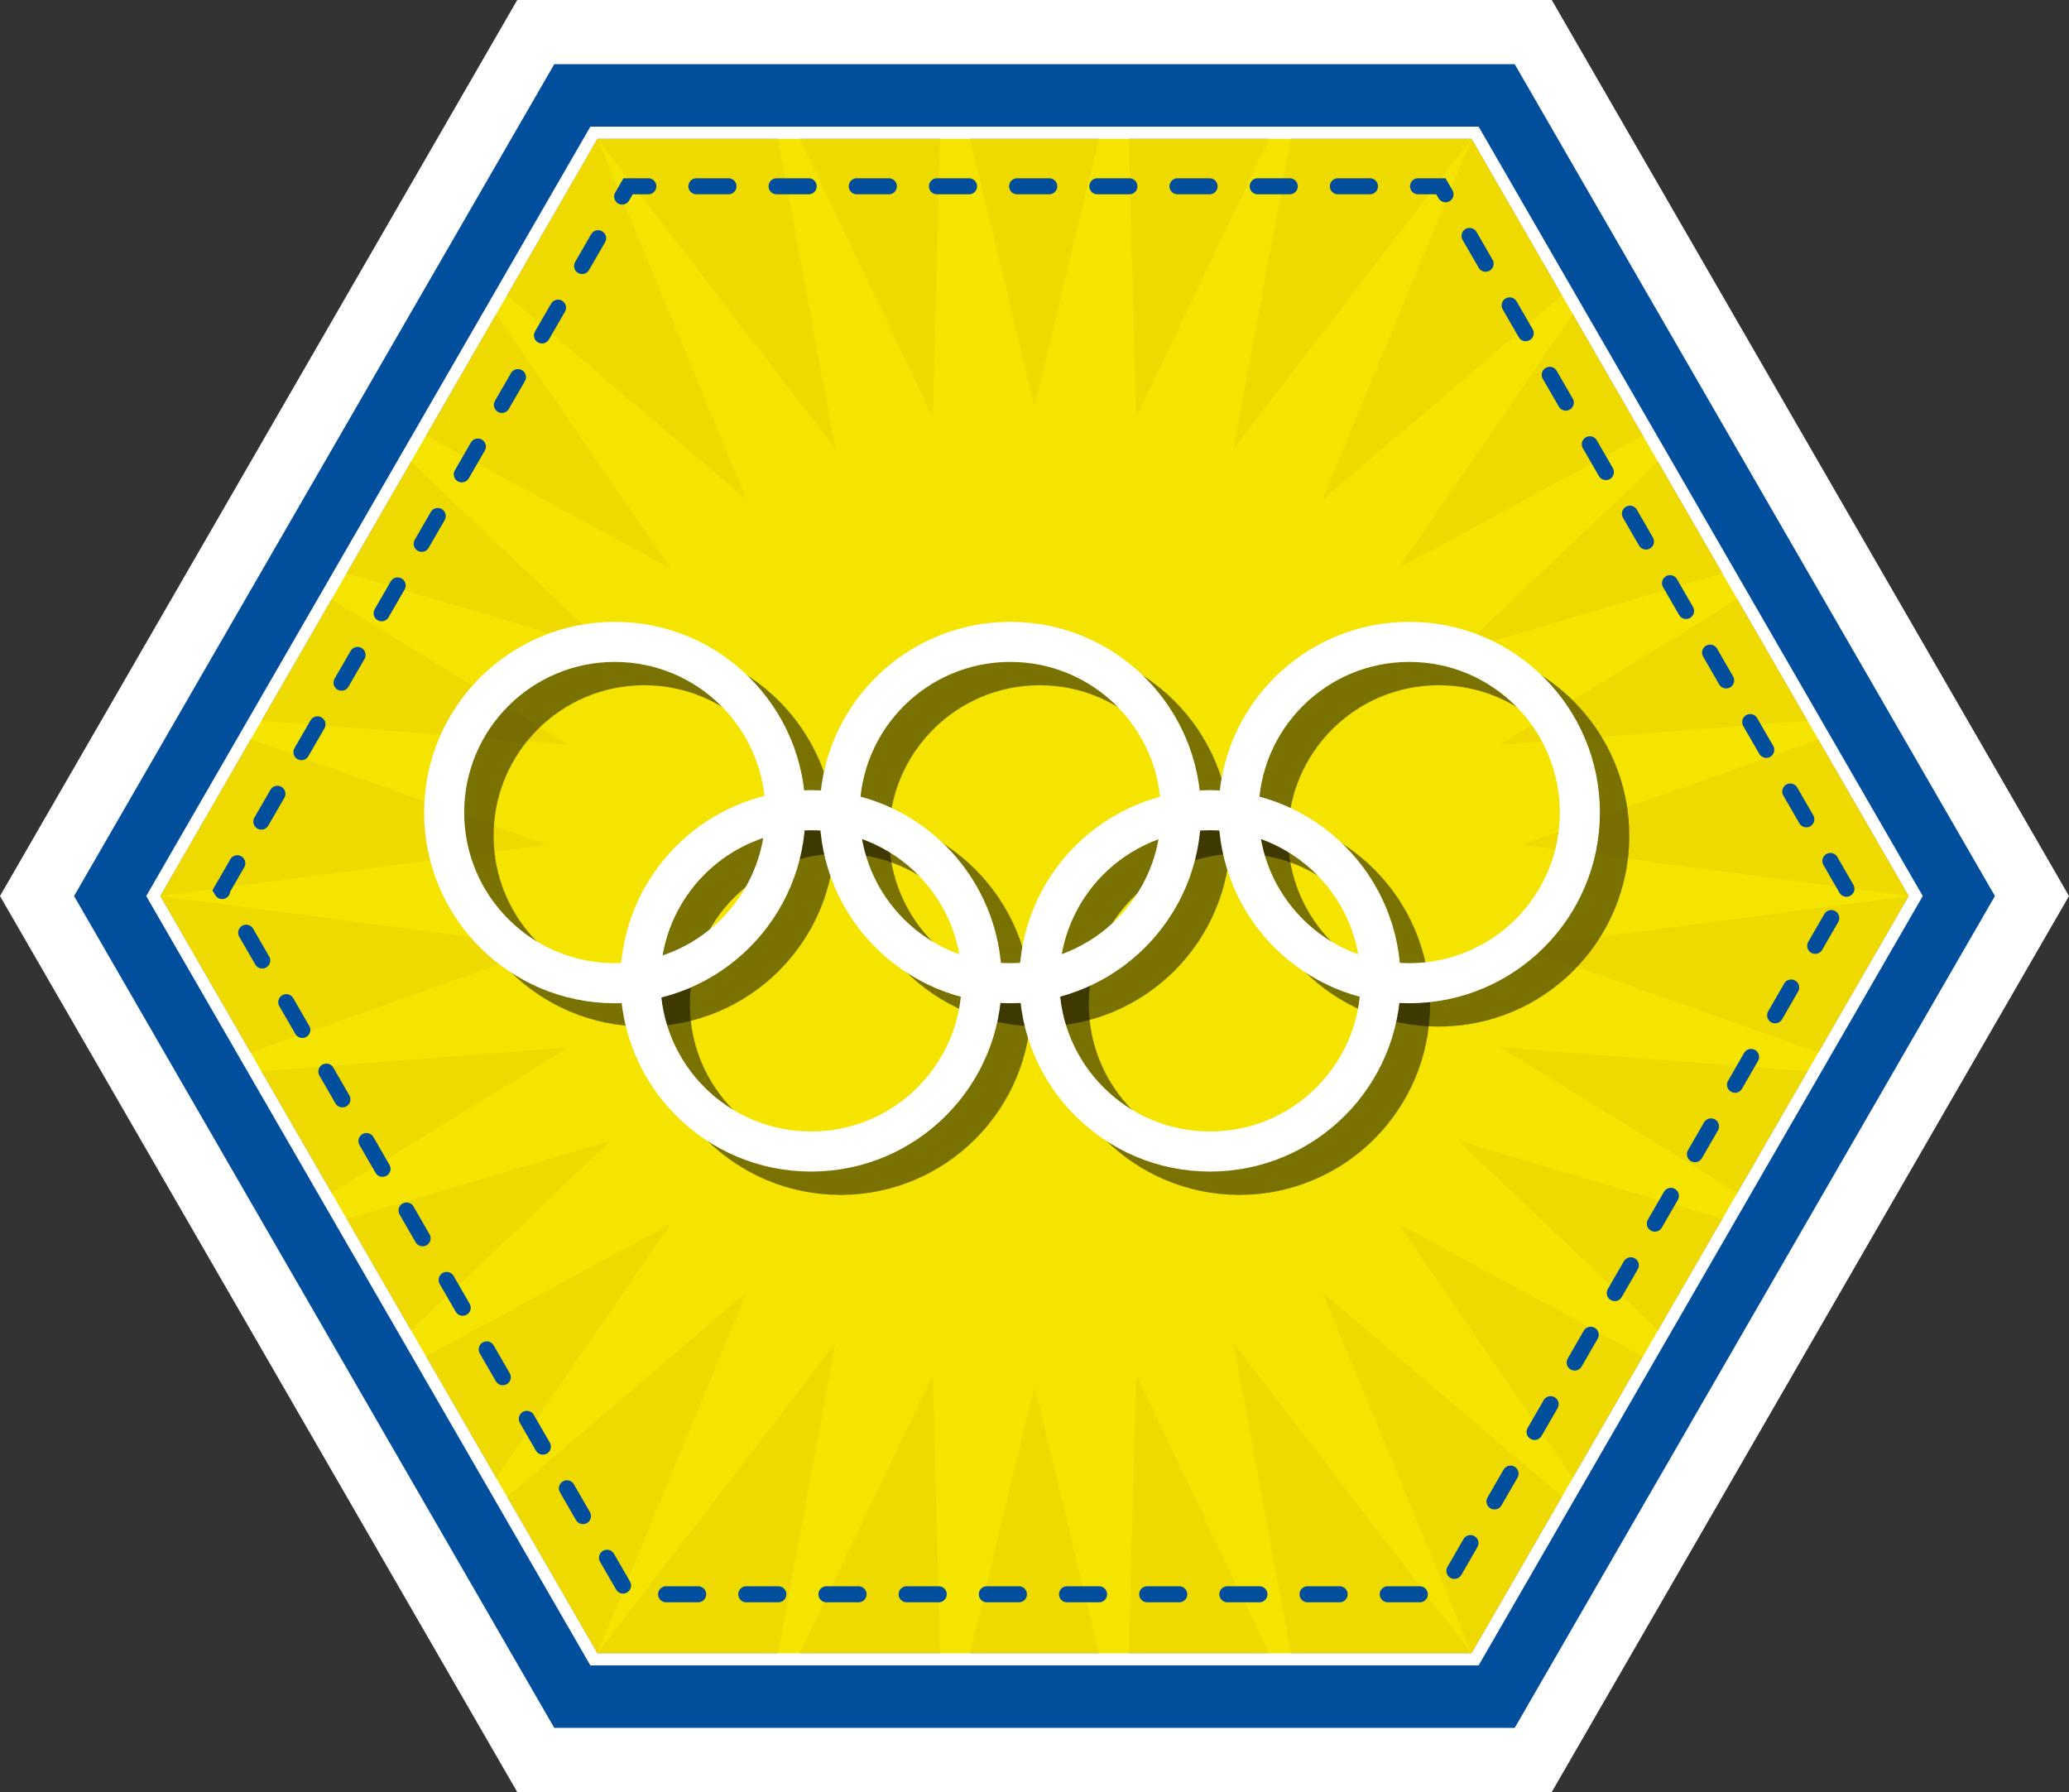 <?xml version="1.0" encoding="UTF-8" standalone="no"?>
<!-- Created with Inkscape (http://www.inkscape.org/) -->

<svg
   width="258.04mm"
   height="223.469mm"
   viewBox="0 0 258.04 223.469"
   version="1.1"
   id="svg1"
   xml:space="preserve"
   inkscape:version="1.3.2 (091e20e, 2023-11-25, custom)"
   sodipodi:docname="Especialidades.svg.svg.2024_10_26_11_42_37.0.svg"
   xmlns:inkscape="http://www.inkscape.org/namespaces/inkscape"
   xmlns:sodipodi="http://sodipodi.sourceforge.net/DTD/sodipodi-0.dtd"
   xmlns="http://www.w3.org/2000/svg"
   xmlns:svg="http://www.w3.org/2000/svg"><rect x="0" y="0" width="258.04" height="223.469" fill="#333333" stroke="none"/><sodipodi:namedview
     id="namedview1"
     pagecolor="#ffffff"
     bordercolor="#000000"
     borderopacity="0.25"
     inkscape:showpageshadow="2"
     inkscape:pageopacity="0.0"
     inkscape:pagecheckerboard="0"
     inkscape:deskcolor="#d1d1d1"
     inkscape:document-units="mm"
     inkscape:zoom="2.8284271"
     inkscape:cx="6831.3586"
     inkscape:cy="712.23331"
     inkscape:window-width="1291"
     inkscape:window-height="981"
     inkscape:window-x="-8"
     inkscape:window-y="0"
     inkscape:window-maximized="0"
     inkscape:current-layer="g8"
     showguides="true" /><defs
     id="defs1" /><g
     inkscape:groupmode="layer"
     id="layer3"
     inkscape:label="Capa 2"
     transform="translate(-2384.766,-1205.953)"><g
       id="g546"><g
         id="g648"
         transform="translate(0,643.467)"><g
           id="g636"
           transform="translate(312.738,-11.642)"
           style="fill:#7c7200;fill-opacity:1;stroke:#7c7200;stroke-opacity:1"><path
             sodipodi:type="star"
             style="display:inline;fill:#efda00;fill-opacity:1;stroke:#efda00;stroke-width:8;stroke-linecap:round;stroke-linejoin:miter;stroke-miterlimit:29.8;stroke-dasharray:none;stroke-dashoffset:21.921;stroke-opacity:1;paint-order:fill markers stroke"
             id="path630"
             inkscape:flatsided="true"
             sodipodi:sides="6"
             sodipodi:cx="2183.8708"
             sodipodi:cy="711.20001"
             sodipodi:r1="104.42606"
             sodipodi:r2="66.092422"
             sodipodi:arg1="6.2931178e-09"
             sodipodi:arg2="0.52359879"
             inkscape:rounded="0"
             inkscape:randomized="0"
             d="m 2288.297,711.2 -52.213,90.436 -104.426,0 -52.213,-90.436 52.213,-90.436 104.426,0 z"
             inkscape:transform-center-x="2.7513333e-05"
             inkscape:transform-center-y="-8.9599999e-06"
             transform="translate(17.177,-25.338)" /><path
             sodipodi:type="star"
             style="display:inline;fill:#f4e400;fill-opacity:1;stroke:none;stroke-width:8;stroke-linecap:round;stroke-linejoin:miter;stroke-miterlimit:29.8;stroke-dasharray:none;stroke-dashoffset:21.921;stroke-opacity:1;paint-order:fill markers stroke"
             id="path631"
             inkscape:flatsided="false"
             sodipodi:sides="30"
             sodipodi:cx="2183.8708"
             sodipodi:cy="711.20001"
             sodipodi:r1="109.02294"
             sodipodi:r2="61.043736"
             sodipodi:arg1="0"
             sodipodi:arg2="0.10471976"
             inkscape:rounded="0"
             inkscape:randomized="0"
             d="m 2292.894,711.2 -48.314,6.381 45.931,16.286 -48.584,-3.804 41.541,25.48 -46.732,-13.822 35.336,33.56 -42.837,-23.236 27.586,40.174 -37.07,-31.634 18.631,45.031 -29.683,-38.65 8.861,47.921 -20.998,-43.977 -1.296,48.716 -11.396,-47.382 -11.396,47.382 -1.296,-48.716 -20.998,43.977 8.861,-47.921 -29.683,38.65 18.631,-45.031 -37.07,31.634 27.586,-40.174 -42.837,23.236 35.336,-33.56 -46.732,13.822 41.541,-25.48 -48.584,3.804 45.931,-16.286 -48.314,-6.381 48.314,-6.381 -45.931,-16.286 48.584,3.804 -41.541,-25.48 46.732,13.822 -35.336,-33.56 42.837,23.236 -27.586,-40.174 37.07,31.634 -18.631,-45.031 29.683,38.65 -8.861,-47.921 20.998,43.977 1.296,-48.716 11.396,47.382 11.396,-47.382 1.296,48.716 20.998,-43.977 -8.861,47.921 29.683,-38.65 -18.631,45.031 37.07,-31.634 -27.586,40.174 42.837,-23.236 -35.336,33.56 46.732,-13.822 -41.541,25.48 48.584,-3.804 -45.931,16.286 z"
             inkscape:transform-center-x="2.7513333e-05"
             inkscape:transform-center-y="-8.9599999e-06"
             transform="translate(17.177,-25.338)" /><path
             sodipodi:type="star"
             style="fill:none;stroke:#004e9c;stroke-width:2;stroke-linecap:round;stroke-linejoin:miter;stroke-miterlimit:29.8;stroke-dasharray:4, 6;stroke-dashoffset:6;stroke-opacity:1;paint-order:fill markers stroke"
             id="path632"
             inkscape:flatsided="true"
             sodipodi:sides="6"
             sodipodi:cx="2183.8708"
             sodipodi:cy="711.20001"
             sodipodi:r1="101.37034"
             sodipodi:r2="66.092422"
             sodipodi:arg1="6.293118e-09"
             sodipodi:arg2="0.52359879"
             inkscape:rounded="0"
             inkscape:randomized="0"
             d="m 2285.241,711.2 -50.685,87.789 -101.37,0 -50.685,-87.789 50.685,-87.789 101.37,0 z"
             inkscape:transform-center-x="2.7513333e-05"
             inkscape:transform-center-y="-8.9599999e-06"
             transform="translate(17.177,-26.054)" /><path
             sodipodi:type="star"
             style="fill:none;stroke:#ffffff;stroke-width:8;stroke-linecap:round;stroke-linejoin:miter;stroke-miterlimit:29.8;stroke-dasharray:none;stroke-dashoffset:21.921;stroke-opacity:1;paint-order:fill markers stroke"
             id="path633"
             inkscape:flatsided="true"
             sodipodi:sides="6"
             sodipodi:cx="2183.8708"
             sodipodi:cy="711.20001"
             sodipodi:r1="113.64817"
             sodipodi:r2="66.092422"
             sodipodi:arg1="6.2931178e-09"
             sodipodi:arg2="0.52359879"
             inkscape:rounded="0"
             inkscape:randomized="0"
             d="m 2297.519,711.2 -56.824,98.422 -113.648,-10e-6 -56.824,-98.422 56.824,-98.422 113.648,0 z"
             inkscape:transform-center-x="2.7513333e-05"
             inkscape:transform-center-y="-8.9599999e-06"
             transform="translate(17.177,-25.338)" /><path
             sodipodi:type="star"
             style="fill:none;stroke:#004e9c;stroke-width:8;stroke-linecap:round;stroke-linejoin:miter;stroke-miterlimit:29.8;stroke-dasharray:none;stroke-dashoffset:21.921;stroke-opacity:1;paint-order:fill markers stroke"
             id="path635"
             inkscape:flatsided="true"
             sodipodi:sides="6"
             sodipodi:cx="2183.8708"
             sodipodi:cy="711.20001"
             sodipodi:r1="115.40091"
             sodipodi:r2="66.092422"
             sodipodi:arg1="6.2931178e-09"
             sodipodi:arg2="0.52359879"
             inkscape:rounded="0"
             inkscape:randomized="0"
             d="m 2299.272,711.2 -57.7,99.94 -115.401,0 -57.7,-99.94 57.7,-99.94 115.401,0 z"
             inkscape:transform-center-x="2.7513333e-05"
             inkscape:transform-center-y="-8.9599999e-06"
             transform="translate(17.177,-25.338)" /><path
             sodipodi:type="star"
             style="fill:none;stroke:#ffffff;stroke-width:8;stroke-linecap:round;stroke-linejoin:miter;stroke-miterlimit:29.8;stroke-dasharray:none;stroke-dashoffset:21.921;stroke-opacity:1;paint-order:fill markers stroke"
             id="path636"
             inkscape:flatsided="true"
             sodipodi:sides="6"
             sodipodi:cx="2183.8708"
             sodipodi:cy="711.20001"
             sodipodi:r1="124.40124"
             sodipodi:r2="66.092422"
             sodipodi:arg1="6.2931178e-09"
             sodipodi:arg2="0.52359879"
             inkscape:rounded="0"
             inkscape:randomized="0"
             d="m 2308.272,711.2 -62.201,107.735 -124.401,0 -62.201,-107.735 62.201,-107.735 124.401,0 z"
             inkscape:transform-center-x="2.7513333e-05"
             inkscape:transform-center-y="-8.9599999e-06"
             transform="translate(17.177,-25.338)" /></g><g
           id="g526"
           transform="matrix(1.116,0,0,1.116,-265.848,-468.636)"
           style="stroke-width:4.479;stroke-dasharray:none"><circle
             style="display:inline;fill:none;stroke:#000000;stroke-width:4.479;stroke-linecap:round;stroke-linejoin:round;stroke-miterlimit:29.8;stroke-dasharray:none;stroke-dashoffset:21.921;stroke-opacity:0.5;paint-order:fill markers stroke"
             id="circle522"
             cx="2447.096"
             cy="1017.344"
             r="19.07" /><circle
             style="display:inline;fill:none;stroke:#000000;stroke-width:4.479;stroke-linecap:round;stroke-linejoin:round;stroke-miterlimit:29.8;stroke-dasharray:none;stroke-dashoffset:21.921;stroke-opacity:0.5;paint-order:fill markers stroke"
             id="circle523"
             cx="2491.294"
             cy="1017.344"
             r="19.07" /><circle
             style="display:inline;fill:none;stroke:#000000;stroke-width:4.479;stroke-linecap:round;stroke-linejoin:round;stroke-miterlimit:29.8;stroke-dasharray:none;stroke-dashoffset:21.921;stroke-opacity:0.5;paint-order:fill markers stroke"
             id="circle524"
             cx="2535.876"
             cy="1017.344"
             r="19.07" /><circle
             style="display:inline;fill:none;stroke:#000000;stroke-width:4.479;stroke-linecap:round;stroke-linejoin:round;stroke-miterlimit:29.8;stroke-dasharray:none;stroke-dashoffset:21.921;stroke-opacity:0.5;paint-order:fill markers stroke"
             id="circle525"
             cx="2469.03"
             cy="1036.153"
             r="19.07" /><circle
             style="display:inline;fill:none;stroke:#000000;stroke-width:4.479;stroke-linecap:round;stroke-linejoin:round;stroke-miterlimit:29.8;stroke-dasharray:none;stroke-dashoffset:21.921;stroke-opacity:0.5;paint-order:fill markers stroke"
             id="circle526"
             cx="2513.613"
             cy="1036.153"
             r="19.07" /></g><g
           id="g533"
           transform="matrix(1.116,0,0,1.116,-265.552,-468.415)"
           style="stroke-width:4.479;stroke-dasharray:none"><circle
             style="display:inline;fill:none;stroke:#ffffff;stroke-width:4.479;stroke-linecap:round;stroke-linejoin:round;stroke-miterlimit:29.8;stroke-dasharray:none;stroke-dashoffset:21.921;stroke-opacity:1;paint-order:fill markers stroke"
             id="circle527"
             cx="2443.542"
             cy="1014.538"
             r="19.07" /><circle
             style="display:inline;fill:none;stroke:#ffffff;stroke-width:4.479;stroke-linecap:round;stroke-linejoin:round;stroke-miterlimit:29.8;stroke-dasharray:none;stroke-dashoffset:21.921;stroke-opacity:1;paint-order:fill markers stroke"
             id="circle528"
             cx="2487.74"
             cy="1014.538"
             r="19.07" /><circle
             style="display:inline;fill:none;stroke:#ffffff;stroke-width:4.479;stroke-linecap:round;stroke-linejoin:round;stroke-miterlimit:29.8;stroke-dasharray:none;stroke-dashoffset:21.921;stroke-opacity:1;paint-order:fill markers stroke"
             id="circle529"
             cx="2532.322"
             cy="1014.538"
             r="19.07" /><circle
             style="display:inline;fill:none;stroke:#ffffff;stroke-width:4.479;stroke-linecap:round;stroke-linejoin:round;stroke-miterlimit:29.8;stroke-dasharray:none;stroke-dashoffset:21.921;stroke-opacity:1;paint-order:fill markers stroke"
             id="circle532"
             cx="2465.476"
             cy="1033.346"
             r="19.07" /><circle
             style="display:inline;fill:none;stroke:#ffffff;stroke-width:4.479;stroke-linecap:round;stroke-linejoin:round;stroke-miterlimit:29.8;stroke-dasharray:none;stroke-dashoffset:21.921;stroke-opacity:1;paint-order:fill markers stroke"
             id="circle533"
             cx="2510.058"
             cy="1033.346"
             r="19.07" /></g></g><g
         id="g664"
         transform="translate(283.683,643.467)"><g
           id="g655"
           transform="translate(312.738,-11.642)"
           style="fill:#7c7200;fill-opacity:1;stroke:#7c7200;stroke-opacity:1"><path
             sodipodi:type="star"
             style="display:inline;fill:#86b453;fill-opacity:1;stroke:#86b453;stroke-width:8;stroke-linecap:round;stroke-linejoin:miter;stroke-miterlimit:29.8;stroke-dasharray:none;stroke-dashoffset:21.921;stroke-opacity:1;paint-order:fill markers stroke"
             id="path649"
             inkscape:flatsided="true"
             sodipodi:sides="6"
             sodipodi:cx="2183.8708"
             sodipodi:cy="711.20001"
             sodipodi:r1="104.42606"
             sodipodi:r2="66.092422"
             sodipodi:arg1="6.2931178e-09"
             sodipodi:arg2="0.52359879"
             inkscape:rounded="0"
             inkscape:randomized="0"
             d="m 2288.297,711.2 -52.213,90.436 -104.426,0 -52.213,-90.436 52.213,-90.436 104.426,0 z"
             inkscape:transform-center-x="2.7513333e-05"
             inkscape:transform-center-y="-8.9599999e-06"
             transform="translate(17.177,-25.338)" /><path
             sodipodi:type="star"
             style="display:inline;fill:#a7c956;fill-opacity:1;stroke:none;stroke-width:8;stroke-linecap:round;stroke-linejoin:miter;stroke-miterlimit:29.8;stroke-dasharray:none;stroke-dashoffset:21.921;stroke-opacity:1;paint-order:fill markers stroke"
             id="path650"
             inkscape:flatsided="false"
             sodipodi:sides="30"
             sodipodi:cx="2183.8708"
             sodipodi:cy="711.20001"
             sodipodi:r1="109.02294"
             sodipodi:r2="61.043736"
             sodipodi:arg1="0"
             sodipodi:arg2="0.10471976"
             inkscape:rounded="0"
             inkscape:randomized="0"
             d="m 2292.894,711.2 -48.314,6.381 45.931,16.286 -48.584,-3.804 41.541,25.48 -46.732,-13.822 35.336,33.56 -42.837,-23.236 27.586,40.174 -37.07,-31.634 18.631,45.031 -29.683,-38.65 8.861,47.921 -20.998,-43.977 -1.296,48.716 -11.396,-47.382 -11.396,47.382 -1.296,-48.716 -20.998,43.977 8.861,-47.921 -29.683,38.65 18.631,-45.031 -37.07,31.634 27.586,-40.174 -42.837,23.236 35.336,-33.56 -46.732,13.822 41.541,-25.48 -48.584,3.804 45.931,-16.286 -48.314,-6.381 48.314,-6.381 -45.931,-16.286 48.584,3.804 -41.541,-25.48 46.732,13.822 -35.336,-33.56 42.837,23.236 -27.586,-40.174 37.07,31.634 -18.631,-45.031 29.683,38.65 -8.861,-47.921 20.998,43.977 1.296,-48.716 11.396,47.382 11.396,-47.382 1.296,48.716 20.998,-43.977 -8.861,47.921 29.683,-38.65 -18.631,45.031 37.07,-31.634 -27.586,40.174 42.837,-23.236 -35.336,33.56 46.732,-13.822 -41.541,25.48 48.584,-3.804 -45.931,16.286 z"
             inkscape:transform-center-x="2.7513333e-05"
             inkscape:transform-center-y="-8.9599999e-06"
             transform="translate(17.177,-25.338)" /><path
             sodipodi:type="star"
             style="fill:none;stroke:#004e9c;stroke-width:2;stroke-linecap:round;stroke-linejoin:miter;stroke-miterlimit:29.8;stroke-dasharray:4, 6;stroke-dashoffset:6;stroke-opacity:1;paint-order:fill markers stroke"
             id="path651"
             inkscape:flatsided="true"
             sodipodi:sides="6"
             sodipodi:cx="2183.8708"
             sodipodi:cy="711.20001"
             sodipodi:r1="101.37034"
             sodipodi:r2="66.092422"
             sodipodi:arg1="6.293118e-09"
             sodipodi:arg2="0.52359879"
             inkscape:rounded="0"
             inkscape:randomized="0"
             d="m 2285.241,711.2 -50.685,87.789 -101.37,0 -50.685,-87.789 50.685,-87.789 101.37,0 z"
             inkscape:transform-center-x="2.7513333e-05"
             inkscape:transform-center-y="-8.9599999e-06"
             transform="translate(17.177,-26.054)" /><path
             sodipodi:type="star"
             style="fill:none;stroke:#ffffff;stroke-width:8;stroke-linecap:round;stroke-linejoin:miter;stroke-miterlimit:29.8;stroke-dasharray:none;stroke-dashoffset:21.921;stroke-opacity:1;paint-order:fill markers stroke"
             id="path652"
             inkscape:flatsided="true"
             sodipodi:sides="6"
             sodipodi:cx="2183.8708"
             sodipodi:cy="711.20001"
             sodipodi:r1="113.64817"
             sodipodi:r2="66.092422"
             sodipodi:arg1="6.2931178e-09"
             sodipodi:arg2="0.52359879"
             inkscape:rounded="0"
             inkscape:randomized="0"
             d="m 2297.519,711.2 -56.824,98.422 -113.648,-10e-6 -56.824,-98.422 56.824,-98.422 113.648,0 z"
             inkscape:transform-center-x="2.7513333e-05"
             inkscape:transform-center-y="-8.9599999e-06"
             transform="translate(17.177,-25.338)" /><path
             sodipodi:type="star"
             style="fill:none;stroke:#004e9c;stroke-width:8;stroke-linecap:round;stroke-linejoin:miter;stroke-miterlimit:29.8;stroke-dasharray:none;stroke-dashoffset:21.921;stroke-opacity:1;paint-order:fill markers stroke"
             id="path654"
             inkscape:flatsided="true"
             sodipodi:sides="6"
             sodipodi:cx="2183.8708"
             sodipodi:cy="711.20001"
             sodipodi:r1="115.40091"
             sodipodi:r2="66.092422"
             sodipodi:arg1="6.2931178e-09"
             sodipodi:arg2="0.52359879"
             inkscape:rounded="0"
             inkscape:randomized="0"
             d="m 2299.272,711.2 -57.7,99.94 -115.401,0 -57.7,-99.94 57.7,-99.94 115.401,0 z"
             inkscape:transform-center-x="2.7513333e-05"
             inkscape:transform-center-y="-8.9599999e-06"
             transform="translate(17.177,-25.338)" /><path
             sodipodi:type="star"
             style="fill:none;stroke:#ffffff;stroke-width:8;stroke-linecap:round;stroke-linejoin:miter;stroke-miterlimit:29.8;stroke-dasharray:none;stroke-dashoffset:21.921;stroke-opacity:1;paint-order:fill markers stroke"
             id="path655"
             inkscape:flatsided="true"
             sodipodi:sides="6"
             sodipodi:cx="2183.8708"
             sodipodi:cy="711.20001"
             sodipodi:r1="124.40124"
             sodipodi:r2="66.092422"
             sodipodi:arg1="6.2931178e-09"
             sodipodi:arg2="0.52359879"
             inkscape:rounded="0"
             inkscape:randomized="0"
             d="m 2308.272,711.2 -62.201,107.735 -124.401,0 -62.201,-107.735 62.201,-107.735 124.401,0 z"
             inkscape:transform-center-x="2.7513333e-05"
             inkscape:transform-center-y="-8.9599999e-06"
             transform="translate(17.177,-25.338)" /></g><g
           id="g540-1"
           transform="matrix(1.116,0,0,1.116,-265.932,-468.237)"
           style="stroke-width:4.479;stroke-dasharray:none"><circle
             style="display:inline;fill:none;stroke:#000000;stroke-width:4.479;stroke-linecap:round;stroke-linejoin:round;stroke-miterlimit:29.8;stroke-dasharray:none;stroke-dashoffset:21.921;stroke-opacity:0.5;paint-order:fill markers stroke"
             id="circle534-0"
             cx="2447.096"
             cy="1017.344"
             r="19.07" /><circle
             style="display:inline;fill:none;stroke:#000000;stroke-width:4.479;stroke-linecap:round;stroke-linejoin:round;stroke-miterlimit:29.8;stroke-dasharray:none;stroke-dashoffset:21.921;stroke-opacity:0.5;paint-order:fill markers stroke"
             id="circle535-9"
             cx="2491.294"
             cy="1017.344"
             r="19.07" /><circle
             style="display:inline;fill:none;stroke:#000000;stroke-width:4.479;stroke-linecap:round;stroke-linejoin:round;stroke-miterlimit:29.8;stroke-dasharray:none;stroke-dashoffset:21.921;stroke-opacity:0.5;paint-order:fill markers stroke"
             id="circle538-5"
             cx="2535.876"
             cy="1017.344"
             r="19.07" /><circle
             style="display:inline;fill:none;stroke:#000000;stroke-width:4.479;stroke-linecap:round;stroke-linejoin:round;stroke-miterlimit:29.8;stroke-dasharray:none;stroke-dashoffset:21.921;stroke-opacity:0.5;paint-order:fill markers stroke"
             id="circle539-8"
             cx="2469.03"
             cy="1036.153"
             r="19.07" /><circle
             style="display:inline;fill:none;stroke:#000000;stroke-width:4.479;stroke-linecap:round;stroke-linejoin:round;stroke-miterlimit:29.8;stroke-dasharray:none;stroke-dashoffset:21.921;stroke-opacity:0.5;paint-order:fill markers stroke"
             id="circle540-8"
             cx="2513.613"
             cy="1036.153"
             r="19.07" /></g><g
           id="g545-3"
           transform="matrix(1.116,0,0,1.116,-265.637,-468.015)"
           style="stroke-width:4.479;stroke-dasharray:none"><circle
             style="display:inline;fill:none;stroke:#ffffff;stroke-width:4.479;stroke-linecap:round;stroke-linejoin:round;stroke-miterlimit:29.8;stroke-dasharray:none;stroke-dashoffset:21.921;stroke-opacity:1;paint-order:fill markers stroke"
             id="circle541-0"
             cx="2443.542"
             cy="1014.538"
             r="19.07" /><circle
             style="display:inline;fill:none;stroke:#ffffff;stroke-width:4.479;stroke-linecap:round;stroke-linejoin:round;stroke-miterlimit:29.8;stroke-dasharray:none;stroke-dashoffset:21.921;stroke-opacity:1;paint-order:fill markers stroke"
             id="circle542-0"
             cx="2487.74"
             cy="1014.538"
             r="19.07" /><circle
             style="display:inline;fill:none;stroke:#ffffff;stroke-width:4.479;stroke-linecap:round;stroke-linejoin:round;stroke-miterlimit:29.8;stroke-dasharray:none;stroke-dashoffset:21.921;stroke-opacity:1;paint-order:fill markers stroke"
             id="circle543-5"
             cx="2532.322"
             cy="1014.538"
             r="19.07" /><circle
             style="display:inline;fill:none;stroke:#ffffff;stroke-width:4.479;stroke-linecap:round;stroke-linejoin:round;stroke-miterlimit:29.8;stroke-dasharray:none;stroke-dashoffset:21.921;stroke-opacity:1;paint-order:fill markers stroke"
             id="circle544-0"
             cx="2465.476"
             cy="1033.346"
             r="19.07" /><circle
             style="display:inline;fill:none;stroke:#ffffff;stroke-width:4.479;stroke-linecap:round;stroke-linejoin:round;stroke-miterlimit:29.8;stroke-dasharray:none;stroke-dashoffset:21.921;stroke-opacity:1;paint-order:fill markers stroke"
             id="circle545-1"
             cx="2510.058"
             cy="1033.346"
             r="19.07" /></g></g><g
         id="g681"
         transform="translate(578.12,643.467)"><g
           id="g671"
           transform="translate(312.738,-11.642)"
           style="fill:#7c7200;fill-opacity:1;stroke:#7c7200;stroke-opacity:1"><path
             sodipodi:type="star"
             style="display:inline;fill:#236db0;fill-opacity:1;stroke:#236db0;stroke-width:8;stroke-linecap:round;stroke-linejoin:miter;stroke-miterlimit:29.8;stroke-dasharray:none;stroke-dashoffset:21.921;stroke-opacity:1;paint-order:fill markers stroke"
             id="path665"
             inkscape:flatsided="true"
             sodipodi:sides="6"
             sodipodi:cx="2183.8708"
             sodipodi:cy="711.20001"
             sodipodi:r1="104.42606"
             sodipodi:r2="66.092422"
             sodipodi:arg1="6.2931178e-09"
             sodipodi:arg2="0.52359879"
             inkscape:rounded="0"
             inkscape:randomized="0"
             d="m 2288.297,711.2 -52.213,90.436 -104.426,0 -52.213,-90.436 52.213,-90.436 104.426,0 z"
             inkscape:transform-center-x="2.7513333e-05"
             inkscape:transform-center-y="-8.9599999e-06"
             transform="translate(17.177,-25.338)" /><path
             sodipodi:type="star"
             style="display:inline;fill:#478fb1;fill-opacity:1;stroke:none;stroke-width:8;stroke-linecap:round;stroke-linejoin:miter;stroke-miterlimit:29.8;stroke-dasharray:none;stroke-dashoffset:21.921;stroke-opacity:1;paint-order:fill markers stroke"
             id="path666"
             inkscape:flatsided="false"
             sodipodi:sides="30"
             sodipodi:cx="2183.8708"
             sodipodi:cy="711.20001"
             sodipodi:r1="109.02294"
             sodipodi:r2="61.043736"
             sodipodi:arg1="0"
             sodipodi:arg2="0.10471976"
             inkscape:rounded="0"
             inkscape:randomized="0"
             d="m 2292.894,711.2 -48.314,6.381 45.931,16.286 -48.584,-3.804 41.541,25.48 -46.732,-13.822 35.336,33.56 -42.837,-23.236 27.586,40.174 -37.07,-31.634 18.631,45.031 -29.683,-38.65 8.861,47.921 -20.998,-43.977 -1.296,48.716 -11.396,-47.382 -11.396,47.382 -1.296,-48.716 -20.998,43.977 8.861,-47.921 -29.683,38.65 18.631,-45.031 -37.07,31.634 27.586,-40.174 -42.837,23.236 35.336,-33.56 -46.732,13.822 41.541,-25.48 -48.584,3.804 45.931,-16.286 -48.314,-6.381 48.314,-6.381 -45.931,-16.286 48.584,3.804 -41.541,-25.48 46.732,13.822 -35.336,-33.56 42.837,23.236 -27.586,-40.174 37.07,31.634 -18.631,-45.031 29.683,38.65 -8.861,-47.921 20.998,43.977 1.296,-48.716 11.396,47.382 11.396,-47.382 1.296,48.716 20.998,-43.977 -8.861,47.921 29.683,-38.65 -18.631,45.031 37.07,-31.634 -27.586,40.174 42.837,-23.236 -35.336,33.56 46.732,-13.822 -41.541,25.48 48.584,-3.804 -45.931,16.286 z"
             inkscape:transform-center-x="2.7513333e-05"
             inkscape:transform-center-y="-8.9599999e-06"
             transform="translate(17.177,-25.338)" /><path
             sodipodi:type="star"
             style="fill:none;stroke:#004e9c;stroke-width:2;stroke-linecap:round;stroke-linejoin:miter;stroke-miterlimit:29.8;stroke-dasharray:4, 6;stroke-dashoffset:6;stroke-opacity:1;paint-order:fill markers stroke"
             id="path667"
             inkscape:flatsided="true"
             sodipodi:sides="6"
             sodipodi:cx="2183.8708"
             sodipodi:cy="711.20001"
             sodipodi:r1="101.37034"
             sodipodi:r2="66.092422"
             sodipodi:arg1="6.293118e-09"
             sodipodi:arg2="0.52359879"
             inkscape:rounded="0"
             inkscape:randomized="0"
             d="m 2285.241,711.2 -50.685,87.789 -101.37,0 -50.685,-87.789 50.685,-87.789 101.37,0 z"
             inkscape:transform-center-x="2.7513333e-05"
             inkscape:transform-center-y="-8.9599999e-06"
             transform="translate(17.177,-26.054)" /><path
             sodipodi:type="star"
             style="fill:none;stroke:#ffffff;stroke-width:8;stroke-linecap:round;stroke-linejoin:miter;stroke-miterlimit:29.8;stroke-dasharray:none;stroke-dashoffset:21.921;stroke-opacity:1;paint-order:fill markers stroke"
             id="path668"
             inkscape:flatsided="true"
             sodipodi:sides="6"
             sodipodi:cx="2183.8708"
             sodipodi:cy="711.20001"
             sodipodi:r1="113.64817"
             sodipodi:r2="66.092422"
             sodipodi:arg1="6.2931178e-09"
             sodipodi:arg2="0.52359879"
             inkscape:rounded="0"
             inkscape:randomized="0"
             d="m 2297.519,711.2 -56.824,98.422 -113.648,-10e-6 -56.824,-98.422 56.824,-98.422 113.648,0 z"
             inkscape:transform-center-x="2.7513333e-05"
             inkscape:transform-center-y="-8.9599999e-06"
             transform="translate(17.177,-25.338)" /><path
             sodipodi:type="star"
             style="fill:none;stroke:#004e9c;stroke-width:8;stroke-linecap:round;stroke-linejoin:miter;stroke-miterlimit:29.8;stroke-dasharray:none;stroke-dashoffset:21.921;stroke-opacity:1;paint-order:fill markers stroke"
             id="path670"
             inkscape:flatsided="true"
             sodipodi:sides="6"
             sodipodi:cx="2183.8708"
             sodipodi:cy="711.20001"
             sodipodi:r1="115.40091"
             sodipodi:r2="66.092422"
             sodipodi:arg1="6.2931178e-09"
             sodipodi:arg2="0.52359879"
             inkscape:rounded="0"
             inkscape:randomized="0"
             d="m 2299.272,711.2 -57.7,99.94 -115.401,0 -57.7,-99.94 57.7,-99.94 115.401,0 z"
             inkscape:transform-center-x="2.7513333e-05"
             inkscape:transform-center-y="-8.9599999e-06"
             transform="translate(17.177,-25.338)" /><path
             sodipodi:type="star"
             style="fill:none;stroke:#ffffff;stroke-width:8;stroke-linecap:round;stroke-linejoin:miter;stroke-miterlimit:29.8;stroke-dasharray:none;stroke-dashoffset:21.921;stroke-opacity:1;paint-order:fill markers stroke"
             id="path671"
             inkscape:flatsided="true"
             sodipodi:sides="6"
             sodipodi:cx="2183.8708"
             sodipodi:cy="711.20001"
             sodipodi:r1="124.40124"
             sodipodi:r2="66.092422"
             sodipodi:arg1="6.2931178e-09"
             sodipodi:arg2="0.52359879"
             inkscape:rounded="0"
             inkscape:randomized="0"
             d="m 2308.272,711.2 -62.201,107.735 -124.401,0 -62.201,-107.735 62.201,-107.735 124.401,0 z"
             inkscape:transform-center-x="2.7513333e-05"
             inkscape:transform-center-y="-8.9599999e-06"
             transform="translate(17.177,-25.338)" /></g><g
           id="g540"
           transform="matrix(1.116,0,0,1.116,-263.251,-468.636)"
           style="stroke-width:4.479;stroke-dasharray:none"><circle
             style="display:inline;fill:none;stroke:#000000;stroke-width:4.479;stroke-linecap:round;stroke-linejoin:round;stroke-miterlimit:29.8;stroke-dasharray:none;stroke-dashoffset:21.921;stroke-opacity:0.5;paint-order:fill markers stroke"
             id="circle534"
             cx="2447.096"
             cy="1017.344"
             r="19.07" /><circle
             style="display:inline;fill:none;stroke:#000000;stroke-width:4.479;stroke-linecap:round;stroke-linejoin:round;stroke-miterlimit:29.8;stroke-dasharray:none;stroke-dashoffset:21.921;stroke-opacity:0.5;paint-order:fill markers stroke"
             id="circle535"
             cx="2491.294"
             cy="1017.344"
             r="19.07" /><circle
             style="display:inline;fill:none;stroke:#000000;stroke-width:4.479;stroke-linecap:round;stroke-linejoin:round;stroke-miterlimit:29.8;stroke-dasharray:none;stroke-dashoffset:21.921;stroke-opacity:0.5;paint-order:fill markers stroke"
             id="circle538"
             cx="2535.876"
             cy="1017.344"
             r="19.07" /><circle
             style="display:inline;fill:none;stroke:#000000;stroke-width:4.479;stroke-linecap:round;stroke-linejoin:round;stroke-miterlimit:29.8;stroke-dasharray:none;stroke-dashoffset:21.921;stroke-opacity:0.5;paint-order:fill markers stroke"
             id="circle539"
             cx="2469.03"
             cy="1036.153"
             r="19.07" /><circle
             style="display:inline;fill:none;stroke:#000000;stroke-width:4.479;stroke-linecap:round;stroke-linejoin:round;stroke-miterlimit:29.8;stroke-dasharray:none;stroke-dashoffset:21.921;stroke-opacity:0.5;paint-order:fill markers stroke"
             id="circle540"
             cx="2513.613"
             cy="1036.153"
             r="19.07" /></g><g
           id="g545"
           transform="matrix(1.116,0,0,1.116,-262.956,-468.415)"
           style="stroke-width:4.479;stroke-dasharray:none"><circle
             style="display:inline;fill:none;stroke:#ffffff;stroke-width:4.479;stroke-linecap:round;stroke-linejoin:round;stroke-miterlimit:29.8;stroke-dasharray:none;stroke-dashoffset:21.921;stroke-opacity:1;paint-order:fill markers stroke"
             id="circle541"
             cx="2443.542"
             cy="1014.538"
             r="19.07" /><circle
             style="display:inline;fill:none;stroke:#ffffff;stroke-width:4.479;stroke-linecap:round;stroke-linejoin:round;stroke-miterlimit:29.8;stroke-dasharray:none;stroke-dashoffset:21.921;stroke-opacity:1;paint-order:fill markers stroke"
             id="circle542"
             cx="2487.74"
             cy="1014.538"
             r="19.07" /><circle
             style="display:inline;fill:none;stroke:#ffffff;stroke-width:4.479;stroke-linecap:round;stroke-linejoin:round;stroke-miterlimit:29.8;stroke-dasharray:none;stroke-dashoffset:21.921;stroke-opacity:1;paint-order:fill markers stroke"
             id="circle543"
             cx="2532.322"
             cy="1014.538"
             r="19.07" /><circle
             style="display:inline;fill:none;stroke:#ffffff;stroke-width:4.479;stroke-linecap:round;stroke-linejoin:round;stroke-miterlimit:29.8;stroke-dasharray:none;stroke-dashoffset:21.921;stroke-opacity:1;paint-order:fill markers stroke"
             id="circle544"
             cx="2465.476"
             cy="1033.346"
             r="19.07" /><circle
             style="display:inline;fill:none;stroke:#ffffff;stroke-width:4.479;stroke-linecap:round;stroke-linejoin:round;stroke-miterlimit:29.8;stroke-dasharray:none;stroke-dashoffset:21.921;stroke-opacity:1;paint-order:fill markers stroke"
             id="circle545"
             cx="2510.058"
             cy="1033.346"
             r="19.07" /></g></g><g
         id="g697"
         transform="translate(861.803,643.467)"><g
           id="g687"
           transform="translate(312.738,-11.642)"
           style="fill:#7c7200;fill-opacity:1;stroke:#7c7200;stroke-opacity:1"><path
             sodipodi:type="star"
             style="display:inline;fill:#e9602b;fill-opacity:1;stroke:#e9602b;stroke-width:8;stroke-linecap:round;stroke-linejoin:miter;stroke-miterlimit:29.8;stroke-dasharray:none;stroke-dashoffset:21.921;stroke-opacity:1;paint-order:fill markers stroke"
             id="path681"
             inkscape:flatsided="true"
             sodipodi:sides="6"
             sodipodi:cx="2183.8708"
             sodipodi:cy="711.20001"
             sodipodi:r1="104.42606"
             sodipodi:r2="66.092422"
             sodipodi:arg1="6.2931178e-09"
             sodipodi:arg2="0.52359879"
             inkscape:rounded="0"
             inkscape:randomized="0"
             d="m 2288.297,711.2 -52.213,90.436 -104.426,0 -52.213,-90.436 52.213,-90.436 104.426,0 z"
             inkscape:transform-center-x="2.7513333e-05"
             inkscape:transform-center-y="-8.9599999e-06"
             transform="translate(17.177,-25.338)" /><path
             sodipodi:type="star"
             style="display:inline;fill:#f0832e;fill-opacity:1;stroke:none;stroke-width:8;stroke-linecap:round;stroke-linejoin:miter;stroke-miterlimit:29.8;stroke-dasharray:none;stroke-dashoffset:21.921;stroke-opacity:1;paint-order:fill markers stroke"
             id="path682"
             inkscape:flatsided="false"
             sodipodi:sides="30"
             sodipodi:cx="2183.8708"
             sodipodi:cy="711.20001"
             sodipodi:r1="109.02294"
             sodipodi:r2="61.043736"
             sodipodi:arg1="0"
             sodipodi:arg2="0.10471976"
             inkscape:rounded="0"
             inkscape:randomized="0"
             d="m 2292.894,711.2 -48.314,6.381 45.931,16.286 -48.584,-3.804 41.541,25.48 -46.732,-13.822 35.336,33.56 -42.837,-23.236 27.586,40.174 -37.07,-31.634 18.631,45.031 -29.683,-38.65 8.861,47.921 -20.998,-43.977 -1.296,48.716 -11.396,-47.382 -11.396,47.382 -1.296,-48.716 -20.998,43.977 8.861,-47.921 -29.683,38.65 18.631,-45.031 -37.07,31.634 27.586,-40.174 -42.837,23.236 35.336,-33.56 -46.732,13.822 41.541,-25.48 -48.584,3.804 45.931,-16.286 -48.314,-6.381 48.314,-6.381 -45.931,-16.286 48.584,3.804 -41.541,-25.48 46.732,13.822 -35.336,-33.56 42.837,23.236 -27.586,-40.174 37.07,31.634 -18.631,-45.031 29.683,38.65 -8.861,-47.921 20.998,43.977 1.296,-48.716 11.396,47.382 11.396,-47.382 1.296,48.716 20.998,-43.977 -8.861,47.921 29.683,-38.65 -18.631,45.031 37.07,-31.634 -27.586,40.174 42.837,-23.236 -35.336,33.56 46.732,-13.822 -41.541,25.48 48.584,-3.804 -45.931,16.286 z"
             inkscape:transform-center-x="2.7513333e-05"
             inkscape:transform-center-y="-8.9599999e-06"
             transform="translate(17.177,-25.338)" /><path
             sodipodi:type="star"
             style="fill:none;stroke:#004e9c;stroke-width:2;stroke-linecap:round;stroke-linejoin:miter;stroke-miterlimit:29.8;stroke-dasharray:4, 6;stroke-dashoffset:6;stroke-opacity:1;paint-order:fill markers stroke"
             id="path683"
             inkscape:flatsided="true"
             sodipodi:sides="6"
             sodipodi:cx="2183.8708"
             sodipodi:cy="711.20001"
             sodipodi:r1="101.37034"
             sodipodi:r2="66.092422"
             sodipodi:arg1="6.293118e-09"
             sodipodi:arg2="0.52359879"
             inkscape:rounded="0"
             inkscape:randomized="0"
             d="m 2285.241,711.2 -50.685,87.789 -101.37,0 -50.685,-87.789 50.685,-87.789 101.37,0 z"
             inkscape:transform-center-x="2.7513333e-05"
             inkscape:transform-center-y="-8.9599999e-06"
             transform="translate(17.177,-26.054)" /><path
             sodipodi:type="star"
             style="fill:none;stroke:#ffffff;stroke-width:8;stroke-linecap:round;stroke-linejoin:miter;stroke-miterlimit:29.8;stroke-dasharray:none;stroke-dashoffset:21.921;stroke-opacity:1;paint-order:fill markers stroke"
             id="path685"
             inkscape:flatsided="true"
             sodipodi:sides="6"
             sodipodi:cx="2183.8708"
             sodipodi:cy="711.20001"
             sodipodi:r1="113.64817"
             sodipodi:r2="66.092422"
             sodipodi:arg1="6.2931178e-09"
             sodipodi:arg2="0.52359879"
             inkscape:rounded="0"
             inkscape:randomized="0"
             d="m 2297.519,711.2 -56.824,98.422 -113.648,-10e-6 -56.824,-98.422 56.824,-98.422 113.648,0 z"
             inkscape:transform-center-x="2.7513333e-05"
             inkscape:transform-center-y="-8.9599999e-06"
             transform="translate(17.177,-25.338)" /><path
             sodipodi:type="star"
             style="fill:none;stroke:#004e9c;stroke-width:8;stroke-linecap:round;stroke-linejoin:miter;stroke-miterlimit:29.8;stroke-dasharray:none;stroke-dashoffset:21.921;stroke-opacity:1;paint-order:fill markers stroke"
             id="path686"
             inkscape:flatsided="true"
             sodipodi:sides="6"
             sodipodi:cx="2183.8708"
             sodipodi:cy="711.20001"
             sodipodi:r1="115.40091"
             sodipodi:r2="66.092422"
             sodipodi:arg1="6.2931178e-09"
             sodipodi:arg2="0.52359879"
             inkscape:rounded="0"
             inkscape:randomized="0"
             d="m 2299.272,711.2 -57.7,99.94 -115.401,0 -57.7,-99.94 57.7,-99.94 115.401,0 z"
             inkscape:transform-center-x="2.7513333e-05"
             inkscape:transform-center-y="-8.9599999e-06"
             transform="translate(17.177,-25.338)" /><path
             sodipodi:type="star"
             style="fill:none;stroke:#ffffff;stroke-width:8;stroke-linecap:round;stroke-linejoin:miter;stroke-miterlimit:29.8;stroke-dasharray:none;stroke-dashoffset:21.921;stroke-opacity:1;paint-order:fill markers stroke"
             id="path687"
             inkscape:flatsided="true"
             sodipodi:sides="6"
             sodipodi:cx="2183.8708"
             sodipodi:cy="711.20001"
             sodipodi:r1="124.40124"
             sodipodi:r2="66.092422"
             sodipodi:arg1="6.2931178e-09"
             sodipodi:arg2="0.52359879"
             inkscape:rounded="0"
             inkscape:randomized="0"
             d="m 2308.272,711.2 -62.201,107.735 -124.401,0 -62.201,-107.735 62.201,-107.735 124.401,0 z"
             inkscape:transform-center-x="2.7513333e-05"
             inkscape:transform-center-y="-8.9599999e-06"
             transform="translate(17.177,-25.338)" /></g><g
           id="g522"
           transform="matrix(1.116,0,0,1.116,-263.263,-468.636)"
           style="stroke-width:4.479;stroke-dasharray:none"><circle
             style="display:inline;fill:none;stroke:#000000;stroke-width:4.479;stroke-linecap:round;stroke-linejoin:round;stroke-miterlimit:29.8;stroke-dasharray:none;stroke-dashoffset:21.921;stroke-opacity:0.5;paint-order:fill markers stroke"
             id="path511"
             cx="2447.096"
             cy="1017.344"
             r="19.07" /><circle
             style="display:inline;fill:none;stroke:#000000;stroke-width:4.479;stroke-linecap:round;stroke-linejoin:round;stroke-miterlimit:29.8;stroke-dasharray:none;stroke-dashoffset:21.921;stroke-opacity:0.5;paint-order:fill markers stroke"
             id="circle511"
             cx="2491.294"
             cy="1017.344"
             r="19.07" /><circle
             style="display:inline;fill:none;stroke:#000000;stroke-width:4.479;stroke-linecap:round;stroke-linejoin:round;stroke-miterlimit:29.8;stroke-dasharray:none;stroke-dashoffset:21.921;stroke-opacity:0.5;paint-order:fill markers stroke"
             id="circle512"
             cx="2535.876"
             cy="1017.344"
             r="19.07" /><circle
             style="display:inline;fill:none;stroke:#000000;stroke-width:4.479;stroke-linecap:round;stroke-linejoin:round;stroke-miterlimit:29.8;stroke-dasharray:none;stroke-dashoffset:21.921;stroke-opacity:0.5;paint-order:fill markers stroke"
             id="circle513"
             cx="2469.03"
             cy="1036.153"
             r="19.07" /><circle
             style="display:inline;fill:none;stroke:#000000;stroke-width:4.479;stroke-linecap:round;stroke-linejoin:round;stroke-miterlimit:29.8;stroke-dasharray:none;stroke-dashoffset:21.921;stroke-opacity:0.5;paint-order:fill markers stroke"
             id="circle514"
             cx="2513.613"
             cy="1036.153"
             r="19.07" /></g><g
           id="g521"
           transform="matrix(1.116,0,0,1.116,-262.968,-468.415)"
           style="stroke-width:4.479;stroke-dasharray:none"><circle
             style="display:inline;fill:none;stroke:#ffffff;stroke-width:4.479;stroke-linecap:round;stroke-linejoin:round;stroke-miterlimit:29.8;stroke-dasharray:none;stroke-dashoffset:21.921;stroke-opacity:1;paint-order:fill markers stroke"
             id="circle515"
             cx="2443.542"
             cy="1014.538"
             r="19.07" /><circle
             style="display:inline;fill:none;stroke:#ffffff;stroke-width:4.479;stroke-linecap:round;stroke-linejoin:round;stroke-miterlimit:29.8;stroke-dasharray:none;stroke-dashoffset:21.921;stroke-opacity:1;paint-order:fill markers stroke"
             id="circle516"
             cx="2487.74"
             cy="1014.538"
             r="19.07" /><circle
             style="display:inline;fill:none;stroke:#ffffff;stroke-width:4.479;stroke-linecap:round;stroke-linejoin:round;stroke-miterlimit:29.8;stroke-dasharray:none;stroke-dashoffset:21.921;stroke-opacity:1;paint-order:fill markers stroke"
             id="circle519"
             cx="2532.322"
             cy="1014.538"
             r="19.07" /><circle
             style="display:inline;fill:none;stroke:#ffffff;stroke-width:4.479;stroke-linecap:round;stroke-linejoin:round;stroke-miterlimit:29.8;stroke-dasharray:none;stroke-dashoffset:21.921;stroke-opacity:1;paint-order:fill markers stroke"
             id="circle520"
             cx="2465.476"
             cy="1033.346"
             r="19.07" /><circle
             style="display:inline;fill:none;stroke:#ffffff;stroke-width:4.479;stroke-linecap:round;stroke-linejoin:round;stroke-miterlimit:29.8;stroke-dasharray:none;stroke-dashoffset:21.921;stroke-opacity:1;paint-order:fill markers stroke"
             id="circle521"
             cx="2510.058"
             cy="1033.346"
             r="19.07" /></g></g></g></g></svg>
